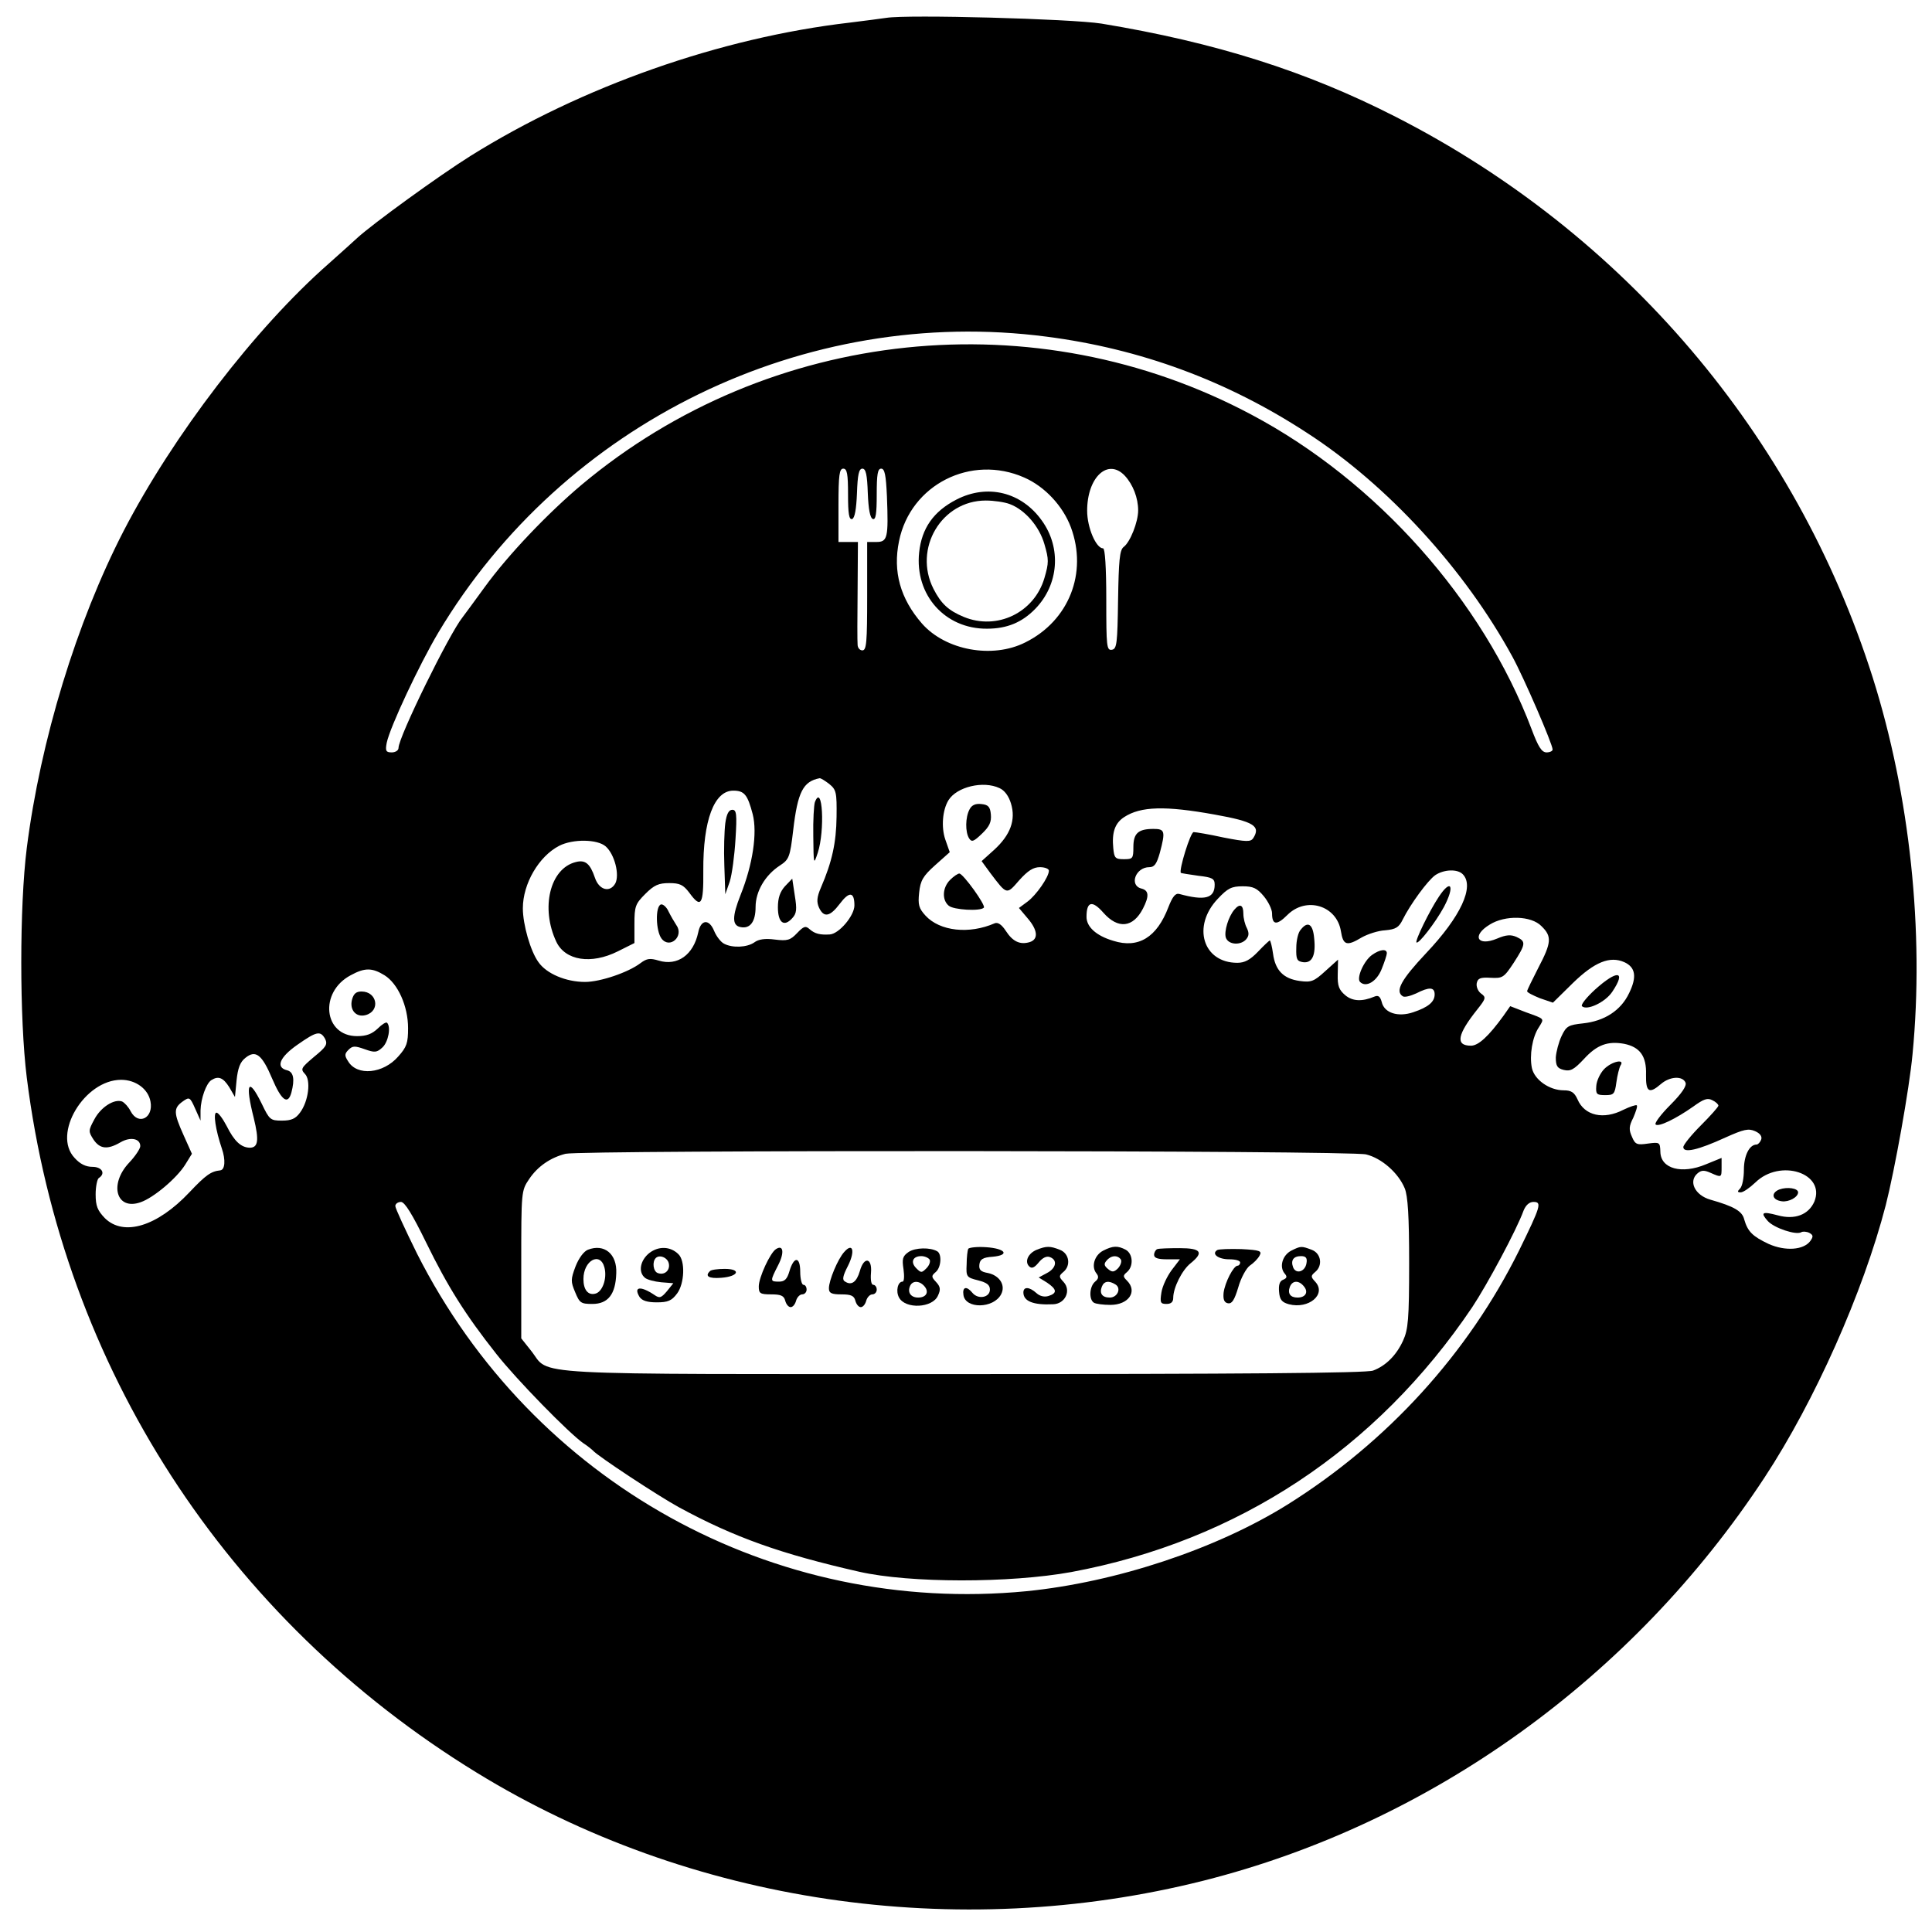 <?xml version="1.0" standalone="no"?>
<!DOCTYPE svg PUBLIC "-//W3C//DTD SVG 20010904//EN"
 "http://www.w3.org/TR/2001/REC-SVG-20010904/DTD/svg10.dtd">
<svg version="1.0" xmlns="http://www.w3.org/2000/svg"
 width="606pt" height="606pt" viewBox="0 0 606 606"
 preserveAspectRatio="xMidYMid meet">

<g transform="translate(0,606) scale(0.1,-0.1)"
fill="#000000" stroke="none">
<path d="M2780 6004 c-14 -2 -65 -9 -115 -15 -405 -47 -840 -200 -1189 -418
-99 -62 -307 -213 -355 -257 -13 -12 -54 -49 -90 -81 -231 -203 -488 -539
-643 -838 -148 -287 -261 -657 -304 -995 -23 -182 -23 -535 0 -720 114 -908
625 -1698 1411 -2180 668 -410 1506 -534 2280 -339 713 180 1347 636 1760
1265 157 239 309 580 380 854 28 110 74 365 84 474 37 383 -8 811 -125 1181
-241 760 -779 1393 -1497 1759 -280 143 -565 233 -922 292 -95 15 -608 29
-675 18z m503 -1000 c294 -38 566 -138 817 -302 252 -163 494 -427 644 -702
36 -66 126 -274 126 -291 0 -5 -9 -9 -19 -9 -15 0 -26 17 -47 73 -153 404
-486 778 -878 986 -677 361 -1512 274 -2101 -219 -107 -90 -231 -220 -305
-322 -33 -45 -64 -88 -69 -94 -42 -52 -201 -376 -201 -410 0 -8 -10 -14 -21
-14 -18 0 -21 4 -16 30 10 49 102 245 162 346 393 658 1150 1027 1908 928z
m-623 -495 c0 -60 3 -80 13 -77 8 3 13 31 15 81 2 58 6 77 17 77 11 0 15 -19
17 -77 2 -50 7 -78 16 -81 9 -3 12 17 12 77 0 64 3 81 14 81 11 0 15 -20 18
-87 5 -130 2 -143 -33 -143 l-29 0 0 -170 c0 -144 -2 -170 -15 -170 -8 0 -15
8 -15 18 -1 9 -1 86 0 170 l1 152 -31 0 -30 0 0 115 c0 96 3 115 15 115 12 0
15 -16 15 -81z m553 53 c64 -28 121 -89 146 -156 53 -143 -6 -293 -143 -361
-103 -52 -250 -25 -324 59 -68 78 -92 163 -72 259 36 177 226 273 393 199z
m315 6 c26 -28 42 -70 42 -109 0 -36 -25 -100 -46 -115 -12 -10 -15 -42 -17
-165 -2 -138 -4 -154 -19 -157 -17 -3 -18 10 -18 157 0 102 -4 161 -10 161
-22 0 -50 65 -50 118 0 105 65 166 118 110z m-927 -967 c22 -18 24 -26 23
-103 -1 -81 -14 -141 -49 -222 -13 -30 -14 -45 -6 -63 15 -32 34 -29 65 12 30
40 46 38 46 -5 0 -32 -48 -89 -77 -91 -30 -2 -47 2 -63 16 -13 12 -19 10 -40
-12 -21 -22 -30 -25 -70 -20 -30 4 -51 1 -64 -9 -23 -16 -69 -18 -95 -4 -10 5
-24 23 -31 40 -16 39 -42 36 -50 -5 -15 -70 -65 -106 -124 -88 -27 8 -37 7
-57 -8 -38 -29 -126 -59 -174 -59 -60 0 -121 26 -146 62 -25 34 -49 118 -49
169 0 77 50 163 114 196 43 22 120 21 146 -2 28 -25 44 -89 30 -116 -17 -30
-51 -21 -64 18 -15 44 -30 57 -60 49 -81 -20 -111 -144 -61 -250 28 -59 109
-72 193 -30 l52 26 0 60 c0 55 3 63 34 94 28 28 42 34 75 34 33 0 44 -5 63
-30 37 -51 45 -39 44 68 -1 159 34 252 94 252 35 0 45 -13 61 -74 15 -59 0
-158 -38 -253 -27 -68 -27 -96 0 -101 30 -6 47 17 47 63 0 49 30 100 76 130
29 19 32 26 42 111 14 120 31 153 83 163 4 0 17 -8 30 -18z m534 -13 c16 -7
29 -25 36 -48 16 -52 -2 -99 -52 -145 l-40 -36 27 -37 c53 -70 51 -69 91 -23
27 30 44 41 65 41 15 0 28 -5 28 -11 0 -20 -40 -77 -67 -97 l-27 -20 27 -32
c32 -37 35 -66 7 -75 -30 -9 -53 1 -75 35 -13 20 -25 28 -35 24 -80 -35 -172
-25 -217 24 -21 23 -24 34 -20 72 4 38 12 52 50 86 l46 41 -14 40 c-13 38 -9
92 10 123 26 42 109 62 160 38z m675 -83 c123 -22 145 -36 121 -74 -8 -12 -21
-12 -93 2 -45 10 -88 17 -94 17 -10 0 -47 -120 -40 -128 2 -1 26 -5 55 -9 44
-5 51 -9 51 -28 0 -43 -31 -51 -111 -29 -12 3 -21 -8 -34 -41 -36 -95 -94
-131 -173 -106 -54 16 -84 44 -84 75 0 49 18 53 53 13 46 -52 93 -47 124 13
20 39 19 57 -5 63 -39 10 -18 67 25 67 16 0 23 10 33 45 18 68 16 75 -20 75
-48 0 -63 -14 -63 -57 0 -36 -2 -38 -30 -38 -27 0 -30 4 -33 34 -5 50 5 79 34
98 52 34 129 36 284 8z m778 -187 c38 -38 -6 -133 -115 -248 -78 -83 -98 -119
-73 -135 6 -4 24 1 42 9 41 21 58 20 58 -3 0 -23 -19 -40 -67 -56 -47 -16 -91
-3 -99 32 -5 18 -11 22 -23 17 -38 -16 -68 -15 -91 4 -20 17 -25 29 -24 66 l1
46 -40 -36 c-35 -32 -44 -36 -80 -31 -51 7 -77 33 -84 86 -3 22 -8 41 -10 41
-2 0 -19 -16 -37 -35 -25 -26 -42 -35 -65 -35 -108 0 -143 115 -61 201 31 33
43 39 78 39 33 0 45 -6 66 -31 14 -17 26 -41 26 -54 0 -37 15 -38 48 -5 59 59
155 30 168 -51 7 -44 18 -48 66 -19 18 10 51 21 73 22 33 3 43 9 55 34 24 48
78 122 102 139 27 18 69 20 86 3z m247 -163 c33 -32 32 -51 -10 -131 -19 -37
-35 -70 -35 -73 0 -4 18 -13 40 -22 l41 -14 63 62 c68 66 116 85 161 65 35
-16 40 -46 15 -97 -26 -55 -78 -88 -145 -95 -45 -5 -52 -8 -67 -40 -9 -19 -17
-50 -18 -67 0 -27 5 -34 25 -39 21 -5 32 1 63 34 41 45 75 57 126 48 50 -10
71 -39 69 -97 -1 -55 10 -61 47 -29 28 24 68 26 77 4 4 -10 -12 -34 -48 -70
-29 -29 -50 -57 -46 -61 9 -9 64 18 118 56 33 24 45 28 60 20 11 -5 19 -13 19
-17 0 -4 -25 -32 -55 -62 -30 -30 -55 -61 -55 -68 0 -20 47 -9 132 30 58 26
72 29 93 20 16 -7 23 -17 19 -27 -3 -8 -10 -15 -14 -15 -23 0 -40 -35 -40 -79
0 -26 -5 -52 -12 -59 -9 -9 -9 -12 2 -12 8 0 28 14 46 31 78 76 221 29 185
-60 -18 -41 -61 -58 -115 -43 -49 13 -55 9 -31 -18 20 -22 89 -45 105 -35 5 3
17 2 25 -2 13 -7 13 -12 3 -26 -21 -28 -78 -32 -130 -9 -51 24 -66 39 -77 77
-6 26 -32 41 -106 62 -49 14 -70 58 -40 83 12 10 21 10 41 1 34 -15 34 -15 34
18 l0 29 -49 -20 c-76 -32 -142 -14 -143 39 -1 30 -2 31 -39 26 -34 -5 -40 -3
-50 21 -10 22 -10 33 4 60 8 19 14 36 11 39 -3 2 -21 -4 -42 -14 -62 -32 -122
-19 -144 33 -10 22 -20 28 -43 28 -45 0 -92 33 -100 70 -8 39 1 97 22 128 17
28 20 25 -41 47 l-49 19 -21 -30 c-47 -65 -79 -94 -102 -94 -50 0 -43 35 20
114 27 34 28 38 11 50 -9 7 -15 21 -13 32 3 15 11 19 43 17 38 -2 42 0 73 47
38 59 39 67 9 81 -18 8 -33 7 -61 -5 -62 -26 -81 9 -23 44 48 30 130 28 162
-5z m-3629 -154 c42 -26 74 -97 74 -166 0 -46 -4 -59 -31 -89 -47 -54 -129
-62 -157 -15 -12 18 -11 24 1 36 13 13 20 13 51 2 31 -11 38 -11 56 6 18 17
27 64 14 77 -3 3 -16 -5 -29 -18 -18 -17 -35 -24 -65 -24 -105 0 -120 138 -20
191 44 24 67 24 106 0z m-186 -200 c8 -17 3 -25 -35 -56 -40 -34 -43 -38 -29
-53 20 -19 12 -86 -15 -122 -14 -19 -27 -25 -57 -25 -36 0 -39 3 -63 53 -42
86 -53 65 -25 -45 17 -70 14 -93 -13 -93 -27 1 -48 20 -72 68 -12 23 -26 42
-32 42 -11 0 -3 -54 17 -113 12 -35 10 -66 -5 -68 -29 -3 -45 -14 -97 -69
-101 -107 -206 -139 -265 -81 -23 24 -29 38 -29 75 0 24 5 48 10 51 22 14 10
35 -20 35 -21 0 -39 9 -56 28 -71 75 31 245 146 245 46 0 85 -29 92 -68 10
-52 -38 -76 -62 -31 -7 14 -19 27 -27 31 -25 9 -67 -18 -87 -56 -19 -35 -19
-38 -3 -63 20 -30 44 -33 85 -9 31 18 62 12 62 -12 0 -8 -16 -32 -35 -52 -64
-68 -40 -151 36 -124 41 14 114 76 140 118 l21 34 -26 58 c-32 71 -32 85 -3
106 21 15 23 14 39 -22 l17 -38 0 32 c1 38 18 85 34 95 22 14 37 8 56 -22 l18
-31 5 52 c4 38 11 58 28 71 32 26 52 10 84 -66 29 -68 49 -83 60 -43 11 42 7
65 -14 70 -36 9 -23 41 33 80 60 42 72 45 87 18z m3265 -362 c49 -12 101 -58
121 -106 10 -24 14 -87 14 -235 0 -176 -3 -208 -19 -243 -21 -46 -54 -79 -94
-94 -20 -8 -419 -11 -1285 -11 -1409 0 -1293 -6 -1356 73 l-31 39 0 231 c0
231 0 232 25 269 27 40 67 67 114 79 52 12 2461 11 2511 -2z m-2948 -277 c67
-137 122 -225 220 -349 63 -80 228 -249 273 -280 14 -9 27 -20 30 -23 13 -16
204 -142 270 -178 173 -94 319 -146 565 -202 159 -36 472 -36 665 -1 522 97
957 384 1258 831 47 71 139 242 161 303 7 17 18 27 31 27 27 0 23 -13 -45
-152 -160 -323 -413 -601 -726 -797 -224 -140 -539 -244 -819 -272 -795 -77
-1549 341 -1912 1059 -37 75 -68 142 -68 149 0 7 8 13 18 13 12 -1 35 -38 79
-128z"/>
<path d="M3000 4493 c-72 -37 -109 -90 -117 -166 -14 -133 81 -240 213 -239
63 0 110 20 151 62 74 76 83 191 21 277 -64 90 -171 116 -268 66z m167 -14
c48 -18 93 -70 109 -126 14 -48 14 -58 0 -106 -32 -109 -149 -165 -253 -122
-48 20 -71 41 -95 88 -64 126 25 277 164 277 26 0 59 -5 75 -11z"/>
<path d="M2556 3544 c-3 -9 -6 -57 -5 -107 1 -90 1 -91 14 -52 23 70 15 221
-9 159z"/>
<path d="M2275 3478 c-3 -24 -5 -83 -3 -133 l3 -90 14 40 c7 22 15 82 18 133
5 79 3 92 -10 92 -11 0 -18 -13 -22 -42z"/>
<path d="M2462 3280 c-15 -17 -22 -36 -22 -66 0 -48 19 -63 45 -34 14 15 15
28 8 71 l-8 53 -23 -24z"/>
<path d="M2073 3223 c-18 -6 -16 -83 2 -107 26 -34 72 8 46 43 -6 9 -17 28
-24 42 -6 14 -18 24 -24 22z"/>
<path d="M3041 3521 c-13 -24 -14 -71 -1 -91 8 -12 14 -10 40 15 24 23 30 37
28 60 -2 24 -8 31 -30 33 -18 2 -30 -3 -37 -17z"/>
<path d="M2980 3300 c-24 -24 -26 -63 -4 -81 15 -13 99 -18 110 -6 7 7 -65
107 -77 107 -5 0 -18 -9 -29 -20z"/>
<path d="M4513 3247 c-30 -45 -75 -138 -70 -143 6 -7 60 63 86 111 35 66 23
91 -16 32z"/>
<path d="M3872 3207 c-19 -22 -33 -69 -27 -88 8 -23 47 -25 64 -5 9 11 9 20 2
35 -6 11 -11 31 -11 45 0 28 -11 33 -28 13z"/>
<path d="M4080 3144 c-8 -8 -14 -34 -14 -57 -1 -36 2 -42 21 -45 29 -4 41 22
35 76 -4 44 -20 54 -42 26z"/>
<path d="M4304 3065 c-26 -18 -50 -73 -38 -85 19 -19 53 2 68 41 9 22 16 44
16 49 0 15 -22 12 -46 -5z"/>
<path d="M5003 2956 c-26 -24 -45 -47 -41 -52 15 -15 73 12 95 45 45 67 16 70
-54 7z"/>
<path d="M5031 2706 c-12 -13 -23 -36 -24 -52 -2 -26 1 -29 28 -29 27 0 30 3
35 40 3 22 9 46 13 53 15 22 -28 13 -52 -12z"/>
<path d="M5581 2329 c-27 -11 -23 -33 8 -37 22 -3 51 13 51 28 0 13 -34 18
-59 9z"/>
<path d="M1104 2924 c-8 -32 13 -56 43 -48 47 13 36 74 -13 74 -17 0 -25 -7
-30 -26z"/>
<path d="M1844 2140 c-13 -5 -29 -27 -39 -53 -15 -40 -15 -47 -1 -80 14 -34
18 -37 54 -37 49 0 73 30 75 96 3 61 -38 94 -89 74z m52 -56 c9 -35 -7 -78
-30 -82 -22 -5 -36 13 -36 46 0 59 53 87 66 36z"/>
<path d="M2037 2130 c-29 -23 -36 -60 -14 -78 7 -6 30 -12 51 -14 l38 -3 -20
-25 c-18 -21 -23 -23 -39 -12 -43 29 -67 27 -47 -6 8 -12 25 -17 54 -17 35 0
47 5 64 28 23 31 26 102 4 123 -25 25 -62 26 -91 4z m61 -34 c4 -21 -14 -37
-35 -29 -14 5 -18 35 -6 47 12 12 38 1 41 -18z"/>
<path d="M2434 2142 c-18 -11 -54 -89 -54 -117 0 -22 4 -25 39 -25 30 0 40 -4
44 -20 3 -11 10 -20 17 -20 7 0 14 9 17 20 3 11 12 20 19 20 8 0 14 7 14 15 0
8 -4 15 -10 15 -5 0 -10 18 -10 41 0 49 -20 49 -34 1 -7 -24 -15 -32 -32 -32
-29 0 -29 1 -3 52 20 39 16 65 -7 50z"/>
<path d="M2648 2133 c-20 -22 -48 -89 -48 -114 0 -15 8 -19 39 -19 30 0 40 -4
44 -20 3 -11 10 -20 17 -20 7 0 14 9 17 20 3 11 12 20 19 20 8 0 14 7 14 15 0
8 -5 15 -11 15 -6 0 -9 15 -7 38 4 47 -22 52 -35 5 -10 -34 -26 -46 -46 -33
-10 5 -8 17 9 50 23 46 15 74 -12 43z"/>
<path d="M2850 2133 c-19 -13 -21 -22 -16 -54 3 -22 2 -39 -3 -39 -15 0 -22
-30 -11 -50 20 -37 105 -33 122 6 9 19 8 28 -6 43 -15 16 -15 19 -1 31 17 14
20 56 5 65 -22 13 -69 12 -90 -2z m66 -24 c3 -6 -1 -18 -10 -27 -15 -15 -17
-15 -32 0 -19 19 -11 38 16 38 10 0 22 -5 26 -11z m-16 -84 c15 -18 5 -35 -20
-35 -22 0 -34 15 -26 35 7 19 30 19 46 0z"/>
<path d="M3037 2143 c-2 -4 -5 -26 -5 -49 -2 -39 0 -41 36 -50 27 -7 37 -14
37 -29 0 -25 -37 -32 -55 -10 -18 22 -32 19 -28 -7 6 -44 94 -43 118 2 15 28
-4 59 -41 67 -23 4 -29 10 -27 27 2 16 11 22 41 24 56 5 41 26 -20 30 -28 2
-53 -1 -56 -5z"/>
<path d="M3252 2140 c-27 -11 -39 -37 -24 -52 8 -8 16 -5 30 12 12 15 25 21
35 17 25 -9 20 -35 -9 -50 l-26 -14 26 -16 c31 -21 33 -33 5 -42 -13 -4 -27
-1 -38 9 -22 20 -41 21 -41 2 0 -27 30 -40 93 -37 38 1 58 43 33 70 -15 16
-15 19 -1 31 25 20 19 59 -11 70 -30 12 -42 12 -72 0z"/>
<path d="M3460 2137 c-27 -14 -38 -50 -21 -71 8 -10 7 -17 -4 -26 -18 -15 -20
-56 -4 -66 6 -4 30 -7 52 -7 57 0 86 42 52 76 -13 13 -13 16 0 27 21 18 19 57
-4 70 -25 13 -40 13 -71 -3z m56 -28 c3 -6 -1 -18 -9 -27 -13 -13 -19 -13 -32
-2 -12 10 -13 16 -4 26 14 17 35 18 45 3z m-17 -78 c19 -12 6 -41 -18 -41 -24
0 -33 13 -25 34 7 18 22 20 43 7z"/>
<path d="M3630 2142 c-5 -2 -10 -10 -10 -18 0 -10 12 -14 41 -14 l40 0 -26
-34 c-14 -19 -29 -50 -32 -70 -5 -32 -3 -36 16 -36 14 0 21 6 21 19 0 32 28
88 55 109 42 34 32 47 -35 47 -33 0 -64 -1 -70 -3z"/>
<path d="M3818 2139 c-19 -12 3 -29 38 -29 19 0 34 -4 34 -10 0 -5 -4 -10 -8
-10 -13 0 -40 -53 -44 -85 -2 -21 2 -31 14 -33 12 -2 20 10 32 50 8 29 25 60
36 68 12 8 26 22 31 32 8 14 1 17 -57 20 -36 1 -71 0 -76 -3z"/>
<path d="M4050 2137 c-27 -14 -38 -50 -21 -71 9 -10 8 -15 -4 -20 -11 -4 -15
-16 -13 -38 2 -25 9 -33 31 -39 62 -16 118 31 83 70 -15 16 -15 19 -1 31 25
20 19 59 -11 70 -32 12 -34 12 -64 -3z m48 -39 c-4 -27 -33 -36 -42 -13 -8 22
1 35 25 35 15 0 20 -6 17 -22z m-8 -73 c15 -18 5 -35 -20 -35 -23 0 -32 13
-24 34 8 20 28 21 44 1z"/>
<path d="M2227 2073 c-17 -16 -4 -24 35 -21 55 4 64 28 11 28 -22 0 -43 -3
-46 -7z"/>
</g>
</svg>
